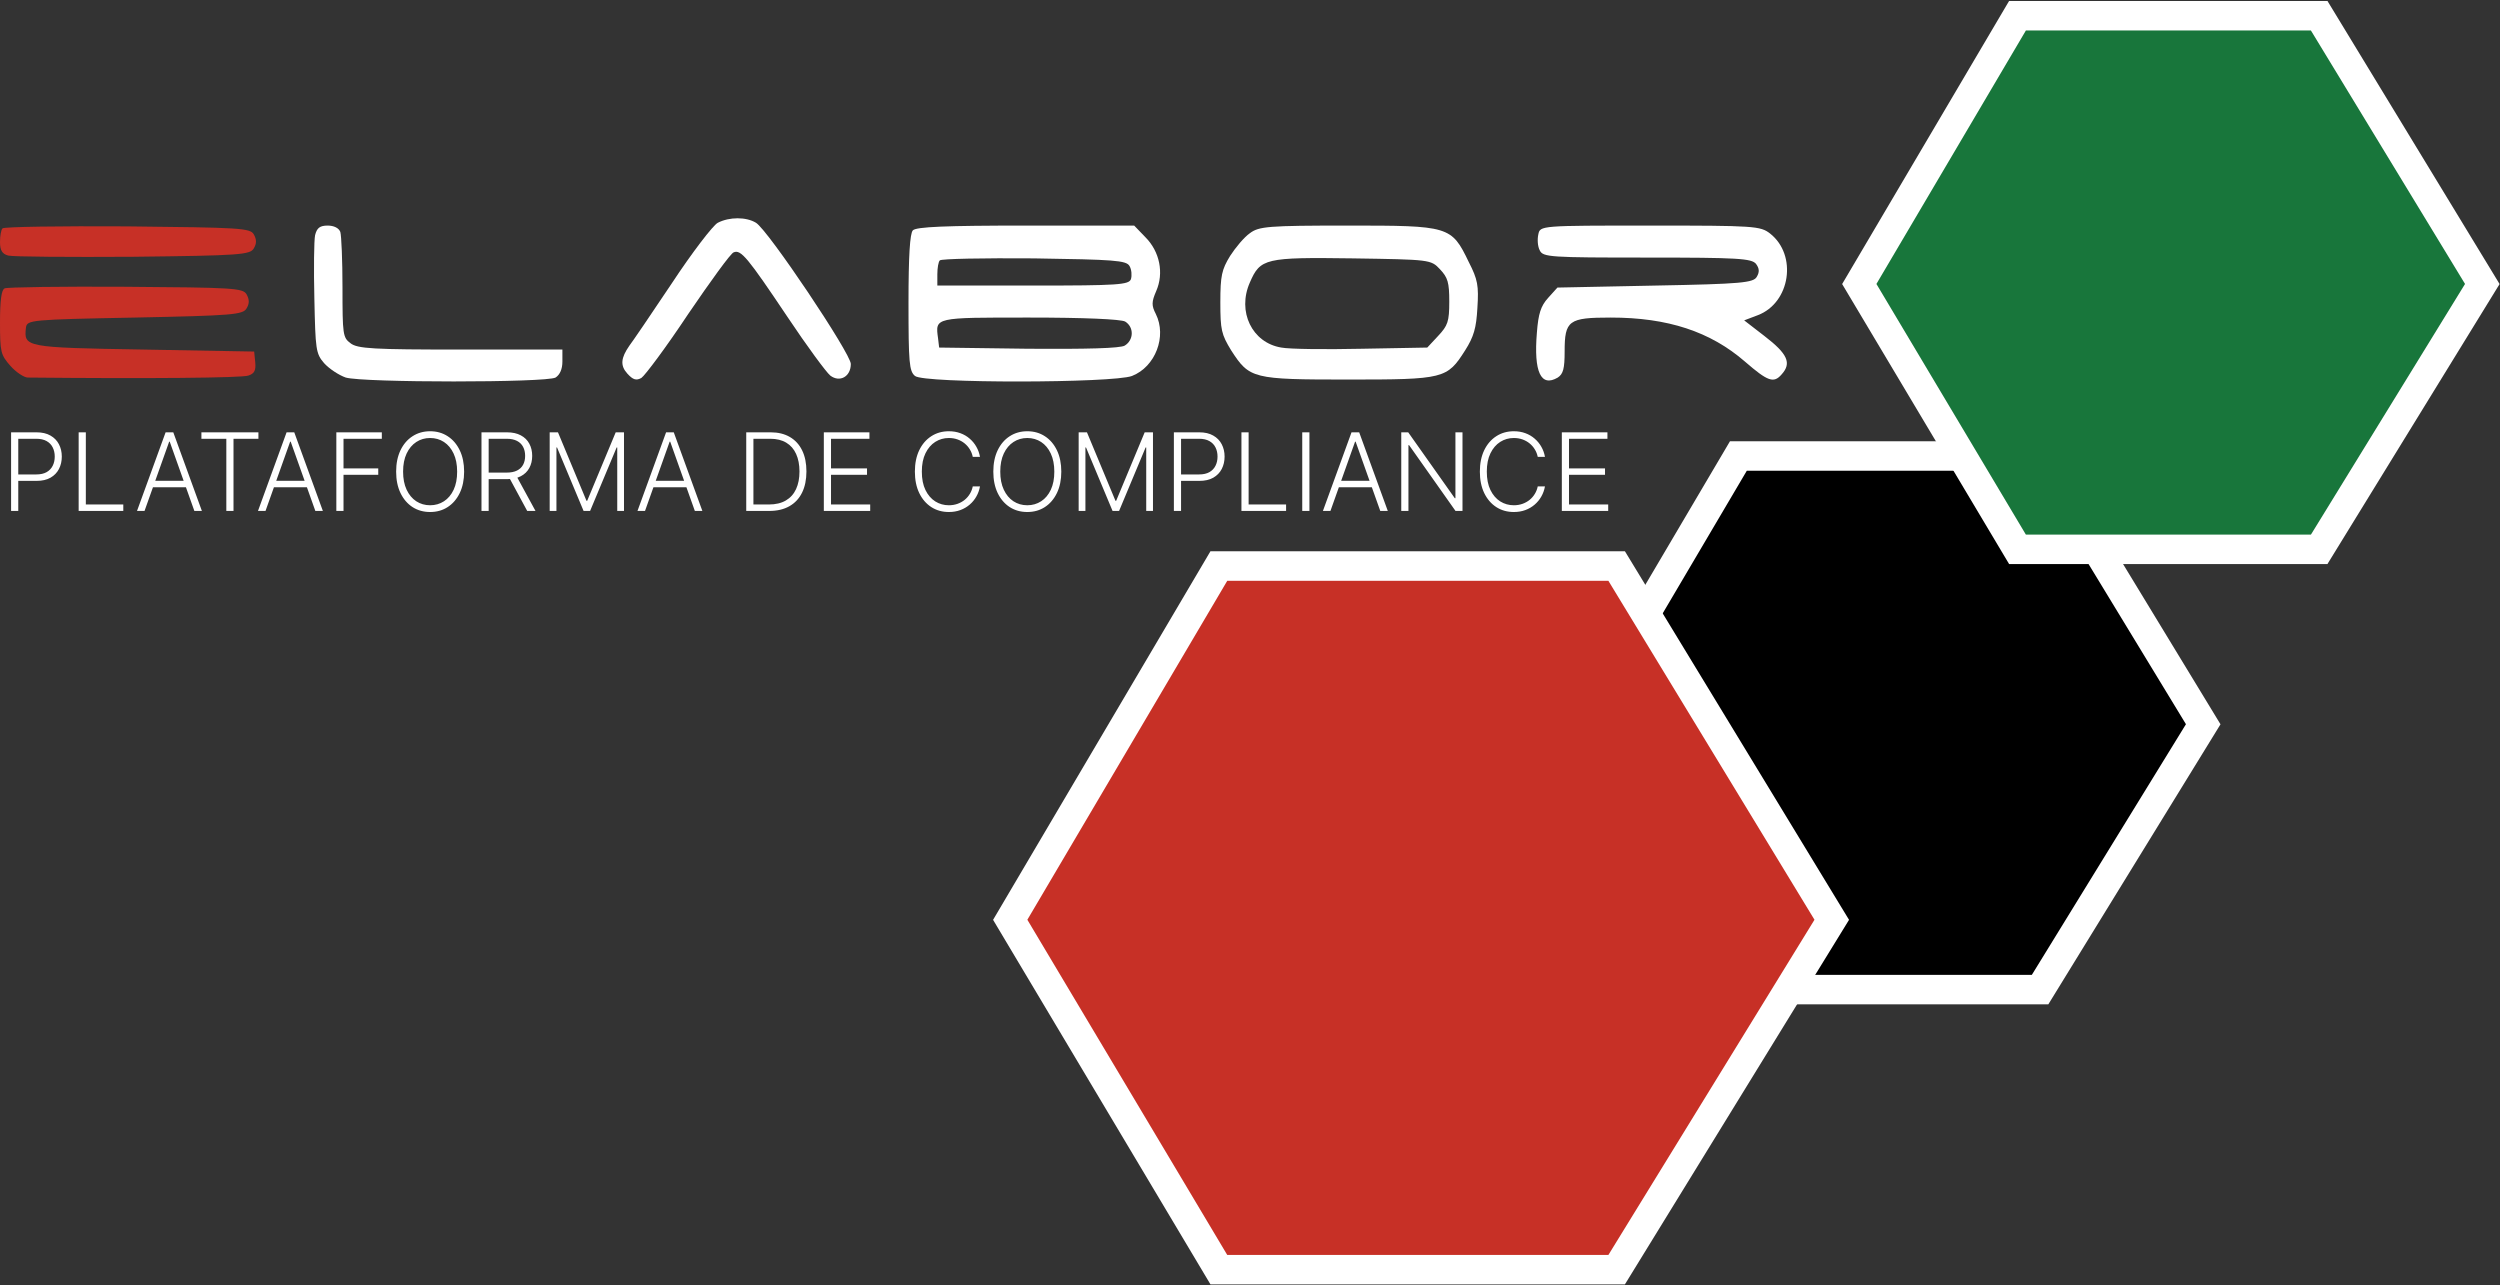 <svg width="1272" height="654" viewBox="0 0 1272 654" fill="none" xmlns="http://www.w3.org/2000/svg">
<rect x="0" y="0" width="1272" height="654" fill="#333333" stroke="none"/>
<path d="M1038 503.5H884.5L804 368.5L884.5 232H1038L1121 368.5L1038 503.5Z" fill="black" stroke="white" stroke-width="15"/>
<path d="M1180 279.5H1026.5L946 144.5L1026.5 8H1180L1263 144.5L1180 279.5Z" fill="#18763B" stroke="white" stroke-width="15"/>
<path d="M822.555 646H620.148L514 467.989L620.148 288H822.555L932 467.989L822.555 646Z" fill="#C73026" stroke="white" stroke-width="15"/>
<path d="M365.21 113.351C362.825 114.572 352.186 128.409 341.731 144.28C331.275 159.948 321.553 174.192 320.269 175.82C315.867 182.128 315.5 185.994 319.169 190.063C322.104 193.319 323.755 193.726 326.323 192.302C328.157 191.081 338.979 176.634 350.169 159.745C361.541 143.059 371.813 128.815 373.281 128.409C376.949 126.781 380.434 131.054 400.612 161.169C410.517 176.023 420.422 189.453 422.44 191.081C427.209 194.743 432.896 191.691 432.896 185.18C432.896 179.889 390.89 117.217 384.653 113.351C379.701 110.299 371.08 110.299 365.21 113.351Z" fill="white"/>
<path d="M160.318 119.659C159.768 122.304 159.584 136.955 159.951 152.012C160.502 177.854 160.685 179.889 164.904 184.773C167.472 187.622 172.424 190.877 175.91 192.098C184.898 194.743 277.897 194.743 282.666 192.098C284.867 190.674 286.151 187.825 286.151 183.959V177.854H234.24C190.217 177.854 181.779 177.447 178.294 174.599C174.442 171.75 174.259 170.122 174.259 146.315C174.259 132.478 173.709 119.862 173.158 118.031C172.424 115.996 169.856 114.775 166.738 114.775C162.703 114.775 161.235 115.996 160.318 119.659Z" fill="white"/>
<path d="M464.445 117.217C462.978 118.845 462.244 130.036 462.244 154.047C462.244 184.569 462.611 188.842 465.546 191.284C469.948 195.15 566.433 194.947 575.971 191.284C587.894 186.604 593.764 171.14 588.077 159.745C585.876 155.471 585.876 153.64 588.261 148.146C592.296 138.99 590.095 128.002 582.758 120.676L577.071 114.775H521.859C481.321 114.775 466.096 115.386 464.445 117.217ZM574.687 135.327C575.787 137.158 575.971 140.21 575.421 142.042C574.32 144.89 569.001 145.297 525.528 145.297H476.919V139.6C476.919 136.344 477.469 133.089 478.203 132.478C478.936 131.664 500.398 131.257 526.078 131.461C566.799 132.071 573.036 132.478 574.687 135.327ZM572.486 163.611C577.071 166.459 576.888 172.971 572.302 175.82C570.101 177.244 552.492 177.651 523.326 177.447L477.836 176.837L477.285 172.157C475.818 161.372 475.268 161.576 523.693 161.576C551.391 161.576 570.285 162.39 572.486 163.611Z" fill="white"/>
<path d="M635.953 118.641C633.018 120.676 628.615 125.967 625.864 130.24C621.645 137.158 620.911 140.21 620.911 153.844C620.911 167.884 621.462 170.122 626.414 178.261C635.769 192.709 637.237 193.115 686.029 193.115C734.822 193.115 736.289 192.709 745.461 178.261C749.863 171.343 751.147 166.866 751.697 156.692C752.431 145.297 751.881 142.245 747.295 133.292C738.49 114.979 737.39 114.775 685.846 114.775C645.308 114.775 640.538 115.182 635.953 118.641ZM732.62 136.955C736.656 141.228 737.39 143.67 737.39 153.437C737.39 163.611 736.656 165.646 731.703 170.936L726.2 176.837L692.816 177.447C674.656 177.854 656.13 177.651 651.911 176.837C637.053 174.395 629.349 158.524 635.953 143.67C641.272 131.461 643.657 130.85 688.23 131.461C727.484 132.071 728.035 132.071 732.62 136.955Z" fill="white"/>
<path d="M782.697 119.252C782.147 121.694 782.33 125.356 783.431 127.391C785.082 130.85 788.567 131.054 838.093 131.054C884.134 131.054 891.288 131.461 893.489 134.309C895.14 136.548 895.323 138.379 893.856 140.821C892.205 143.873 885.968 144.484 842.312 145.297L792.419 146.315L787.65 151.605C783.981 155.675 782.697 159.541 781.963 169.308C780.312 189.249 783.981 197.185 792.602 192.098C795.354 190.267 796.087 187.621 796.087 178.872C796.087 163 798.105 161.576 819.566 161.576C848.548 161.576 870.193 168.698 887.803 183.959C899.542 194.133 902.477 195.15 906.512 190.47C911.648 184.773 909.631 180.093 897.708 170.936L887.436 163L894.406 160.355C910.915 154.047 914.583 129.833 900.643 118.845C895.69 114.979 892.755 114.775 839.56 114.775C783.798 114.775 783.614 114.775 782.697 119.252Z" fill="white"/>
<path d="M1.284 116.2C0.55 116.81 0 120.066 0 123.118C0 127.391 1.101 129.222 4.219 130.036C6.42 130.647 35.035 130.85 67.686 130.647C121.981 130.036 127.301 129.629 129.135 126.374C130.602 123.932 130.602 121.897 129.135 119.252C127.301 115.996 121.798 115.793 64.751 115.182C30.449 114.979 2.018 115.386 1.284 116.2Z" fill="#C73026"/>
<path d="M2.385 146.722C0.734 147.332 0 152.826 0 164.018C0 179.279 0.367 180.5 5.319 186.197C8.254 189.453 12.29 192.098 14.124 192.098C74.473 192.708 123.449 192.302 126.383 191.081C129.502 190.063 130.235 188.435 129.869 184.366L129.318 178.872L72.822 177.854C12.473 176.837 12.106 176.633 13.207 166.663C13.757 162.797 15.408 162.593 68.603 161.576C118.129 160.558 123.632 160.152 125.466 156.896C126.934 154.454 126.934 152.419 125.466 149.774C123.632 146.518 118.313 146.315 64.017 145.908C31.367 145.704 3.485 146.111 2.385 146.722Z" fill="#C73026"/>
<path d="M5.644 259.965V219.965H18.554C21.393 219.965 23.762 220.512 25.663 221.606C27.578 222.687 29.016 224.158 29.98 226.02C30.956 227.882 31.445 229.978 31.445 232.309C31.445 234.64 30.963 236.743 29.999 238.618C29.036 240.48 27.604 241.957 25.703 243.051C23.802 244.132 21.438 244.672 18.613 244.672H8.456V241.391H18.515C20.611 241.391 22.35 241 23.73 240.219C25.11 239.425 26.139 238.344 26.816 236.977C27.506 235.61 27.851 234.054 27.851 232.309C27.851 230.564 27.506 229.008 26.816 227.641C26.139 226.274 25.104 225.2 23.71 224.418C22.33 223.637 20.579 223.246 18.456 223.246H9.296V259.965H5.644ZM40.019 259.965V219.965H43.671V256.684H62.734V259.965H40.019ZM73.539 259.965H69.711L84.262 219.965H88.168L102.719 259.965H98.891L86.352 224.711H86.079L73.539 259.965ZM76.293 244.633H96.137V247.914H76.293V244.633ZM102.48 223.246V219.965H131.484V223.246H118.808V259.965H115.156V223.246H102.48ZM135.092 259.965H131.264L145.815 219.965H149.721L164.272 259.965H160.444L147.905 224.711H147.631L135.092 259.965ZM137.846 244.633H157.69V247.914H137.846V244.633ZM171.127 259.965V219.965H194.272V223.246H174.78V238.305H192.455V241.586H174.78V259.965H171.127ZM236.147 239.965C236.147 244.132 235.405 247.758 233.92 250.844C232.436 253.917 230.392 256.3 227.787 257.993C225.196 259.672 222.215 260.512 218.842 260.512C215.47 260.512 212.481 259.672 209.877 257.993C207.286 256.3 205.248 253.917 203.764 250.844C202.293 247.758 201.557 244.132 201.557 239.965C201.557 235.799 202.293 232.179 203.764 229.106C205.248 226.02 207.293 223.637 209.897 221.957C212.501 220.265 215.483 219.418 218.842 219.418C222.215 219.418 225.196 220.265 227.787 221.957C230.392 223.637 232.436 226.02 233.92 229.106C235.405 232.179 236.147 235.799 236.147 239.965ZM232.592 239.965C232.592 236.384 231.993 233.318 230.795 230.766C229.597 228.201 227.963 226.241 225.893 224.887C223.823 223.533 221.472 222.856 218.842 222.856C216.225 222.856 213.881 223.533 211.811 224.887C209.741 226.241 208.1 228.194 206.889 230.746C205.691 233.299 205.092 236.371 205.092 239.965C205.092 243.546 205.691 246.612 206.889 249.164C208.087 251.716 209.721 253.676 211.791 255.043C213.862 256.397 216.212 257.075 218.842 257.075C221.472 257.075 223.823 256.397 225.893 255.043C227.976 253.689 229.617 251.736 230.815 249.184C232.013 246.619 232.605 243.546 232.592 239.965ZM244.98 259.965V219.965H257.89C260.729 219.965 263.098 220.48 264.999 221.508C266.913 222.524 268.352 223.937 269.316 225.746C270.292 227.543 270.781 229.607 270.781 231.938C270.781 234.269 270.292 236.326 269.316 238.11C268.352 239.894 266.92 241.287 265.019 242.289C263.118 243.292 260.761 243.793 257.949 243.793H246.953V240.453H257.851C259.934 240.453 261.666 240.108 263.046 239.418C264.439 238.728 265.475 237.745 266.152 236.469C266.842 235.193 267.187 233.683 267.187 231.938C267.187 230.193 266.842 228.67 266.152 227.368C265.462 226.052 264.42 225.037 263.027 224.321C261.647 223.604 259.902 223.246 257.792 223.246H248.632V259.965H244.98ZM262.617 241.918L272.46 259.965H268.242L258.495 241.918H262.617ZM279.677 219.965H283.896L298.408 254.809H298.759L313.271 219.965H317.49V259.965H314.052V227.68H313.74L300.244 259.965H296.923L283.427 227.68H283.115V259.965H279.677V219.965ZM328.183 259.965H324.355L338.906 219.965H342.812L357.363 259.965H353.535L340.995 224.711H340.722L328.183 259.965ZM330.937 244.633H350.781V247.914H330.937V244.633ZM391.406 259.965H379.687V219.965H392.109C395.924 219.965 399.186 220.759 401.894 222.348C404.615 223.937 406.699 226.215 408.144 229.184C409.589 232.153 410.312 235.714 410.312 239.868C410.312 244.06 409.57 247.66 408.085 250.668C406.614 253.663 404.466 255.961 401.64 257.563C398.828 259.164 395.416 259.965 391.406 259.965ZM383.339 256.684H391.191C394.628 256.684 397.506 256.007 399.824 254.653C402.141 253.299 403.88 251.365 405.038 248.852C406.197 246.339 406.777 243.344 406.777 239.868C406.764 236.417 406.191 233.448 405.058 230.961C403.938 228.474 402.272 226.567 400.058 225.239C397.857 223.91 395.136 223.246 391.894 223.246H383.339V256.684ZM419.164 259.965V219.965H442.368V223.246H422.817V238.305H441.137V241.586H422.817V256.684H442.758V259.965H419.164ZM498.618 232.465H494.946C494.672 231.098 494.177 229.835 493.461 228.676C492.758 227.504 491.873 226.482 490.805 225.61C489.737 224.737 488.526 224.06 487.172 223.578C485.818 223.097 484.353 222.856 482.778 222.856C480.252 222.856 477.947 223.513 475.864 224.828C473.793 226.144 472.133 228.077 470.883 230.629C469.646 233.168 469.028 236.28 469.028 239.965C469.028 243.676 469.646 246.801 470.883 249.34C472.133 251.879 473.793 253.806 475.864 255.121C477.947 256.424 480.252 257.075 482.778 257.075C484.353 257.075 485.818 256.834 487.172 256.352C488.526 255.87 489.737 255.2 490.805 254.34C491.873 253.468 492.758 252.446 493.461 251.274C494.177 250.102 494.672 248.832 494.946 247.465H498.618C498.292 249.301 497.68 251.013 496.782 252.602C495.896 254.177 494.763 255.558 493.383 256.743C492.016 257.927 490.44 258.852 488.657 259.516C486.873 260.18 484.913 260.512 482.778 260.512C479.418 260.512 476.437 259.672 473.832 257.993C471.228 256.3 469.184 253.917 467.7 250.844C466.228 247.771 465.493 244.145 465.493 239.965C465.493 235.785 466.228 232.159 467.7 229.086C469.184 226.013 471.228 223.637 473.832 221.957C476.437 220.265 479.418 219.418 482.778 219.418C484.913 219.418 486.873 219.75 488.657 220.414C490.44 221.065 492.016 221.99 493.383 223.188C494.763 224.373 495.896 225.753 496.782 227.328C497.68 228.904 498.292 230.616 498.618 232.465ZM539.99 239.965C539.99 244.132 539.247 247.758 537.763 250.844C536.279 253.917 534.234 256.3 531.63 257.993C529.039 259.672 526.057 260.512 522.685 260.512C519.313 260.512 516.324 259.672 513.72 257.993C511.129 256.3 509.091 253.917 507.607 250.844C506.135 247.758 505.4 244.132 505.4 239.965C505.4 235.799 506.135 232.179 507.607 229.106C509.091 226.02 511.135 223.637 513.74 221.957C516.344 220.265 519.326 219.418 522.685 219.418C526.057 219.418 529.039 220.265 531.63 221.957C534.234 223.637 536.279 226.02 537.763 229.106C539.247 232.179 539.99 235.799 539.99 239.965ZM536.435 239.965C536.435 236.384 535.836 233.318 534.638 230.766C533.44 228.201 531.806 226.241 529.736 224.887C527.665 223.533 525.315 222.856 522.685 222.856C520.068 222.856 517.724 223.533 515.654 224.887C513.583 226.241 511.943 228.194 510.732 230.746C509.534 233.299 508.935 236.371 508.935 239.965C508.935 243.546 509.534 246.612 510.732 249.164C511.93 251.716 513.564 253.676 515.634 255.043C517.704 256.397 520.055 257.075 522.685 257.075C525.315 257.075 527.665 256.397 529.736 255.043C531.819 253.689 533.46 251.736 534.658 249.184C535.856 246.619 536.448 243.546 536.435 239.965ZM548.823 219.965H553.041L567.553 254.809H567.905L582.416 219.965H586.635V259.965H583.198V227.68H582.885L569.389 259.965H566.069L552.573 227.68H552.26V259.965H548.823V219.965ZM597.27 259.965V219.965H610.18C613.019 219.965 615.388 220.512 617.289 221.606C619.203 222.687 620.642 224.158 621.606 226.02C622.582 227.882 623.071 229.978 623.071 232.309C623.071 234.64 622.589 236.743 621.625 238.618C620.662 240.48 619.23 241.957 617.328 243.051C615.427 244.132 613.064 244.672 610.239 244.672H600.082V241.391H610.141C612.237 241.391 613.976 241 615.356 240.219C616.736 239.425 617.765 238.344 618.442 236.977C619.132 235.61 619.477 234.054 619.477 232.309C619.477 230.564 619.132 229.008 618.442 227.641C617.765 226.274 616.73 225.2 615.336 224.418C613.956 223.637 612.205 223.246 610.082 223.246H600.922V259.965H597.27ZM631.645 259.965V219.965H635.297V256.684H654.36V259.965H631.645ZM666.235 219.965V259.965H662.582V219.965H666.235ZM676.928 259.965H673.1L687.651 219.965H691.557L706.108 259.965H702.28L689.741 224.711H689.467L676.928 259.965ZM679.682 244.633H699.526V247.914H679.682V244.633ZM744.116 219.965V259.965H740.561L716.928 226.469H716.616V259.965H712.963V219.965H716.498L740.209 253.5H740.522V219.965H744.116ZM786.078 232.465H782.407C782.133 231.098 781.638 229.835 780.922 228.676C780.219 227.504 779.334 226.482 778.266 225.61C777.198 224.737 775.987 224.06 774.633 223.578C773.279 223.097 771.814 222.856 770.239 222.856C767.713 222.856 765.408 223.513 763.325 224.828C761.254 226.144 759.594 228.077 758.344 230.629C757.107 233.168 756.489 236.28 756.489 239.965C756.489 243.676 757.107 246.801 758.344 249.34C759.594 251.879 761.254 253.806 763.325 255.121C765.408 256.424 767.713 257.075 770.239 257.075C771.814 257.075 773.279 256.834 774.633 256.352C775.987 255.87 777.198 255.2 778.266 254.34C779.334 253.468 780.219 252.446 780.922 251.274C781.638 250.102 782.133 248.832 782.407 247.465H786.078C785.753 249.301 785.141 251.013 784.243 252.602C783.357 254.177 782.224 255.558 780.844 256.743C779.477 257.927 777.901 258.852 776.118 259.516C774.334 260.18 772.374 260.512 770.239 260.512C766.879 260.512 763.898 259.672 761.293 257.993C758.689 256.3 756.645 253.917 755.161 250.844C753.689 247.771 752.953 244.145 752.953 239.965C752.953 235.785 753.689 232.159 755.161 229.086C756.645 226.013 758.689 223.637 761.293 221.957C763.898 220.265 766.879 219.418 770.239 219.418C772.374 219.418 774.334 219.75 776.118 220.414C777.901 221.065 779.477 221.99 780.844 223.188C782.224 224.373 783.357 225.753 784.243 227.328C785.141 228.904 785.753 230.616 786.078 232.465ZM794.658 259.965V219.965H817.861V223.246H798.31V238.305H816.63V241.586H798.31V256.684H818.251V259.965H794.658Z" fill="white"/>
</svg>
